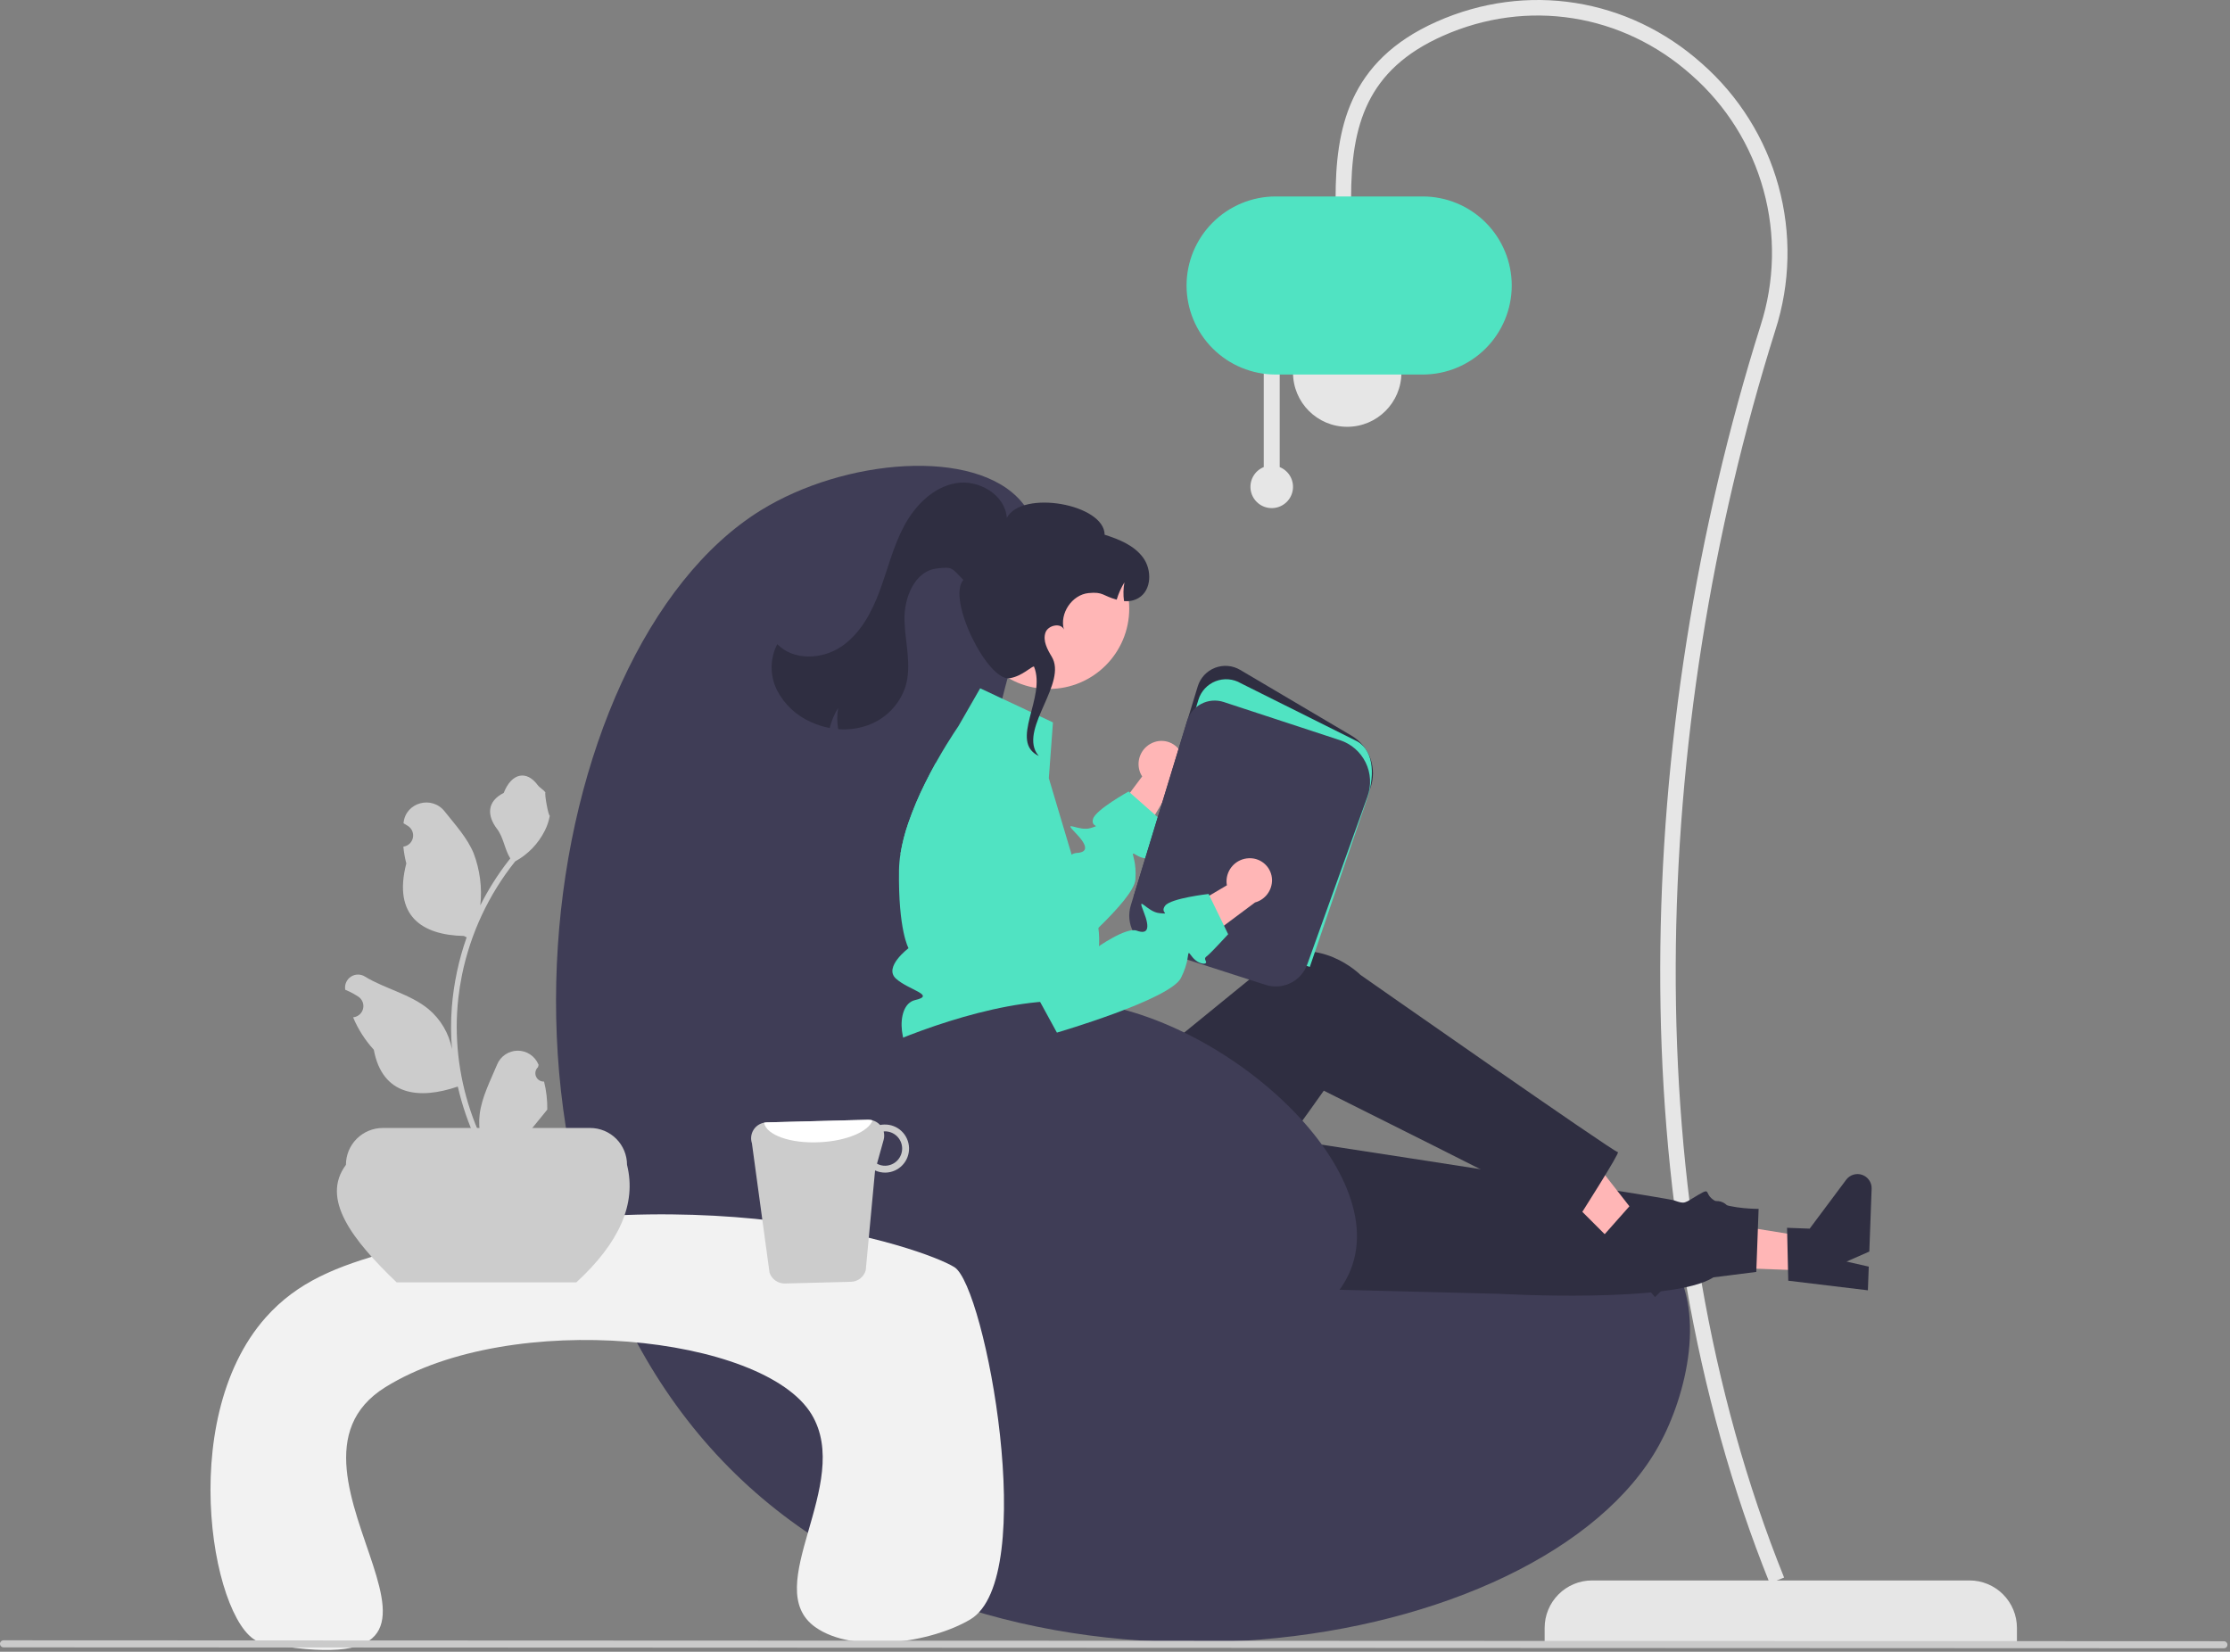 <svg 
   viewBox="0 0 752 557" 
   xmlns="http://www.w3.org/2000/svg">
   <rect x="0" y="0" width="752" height="557" fill="#808080" stroke="none"/>
   <g clip-path="url(#clip0_25_3)">
      <path
         d="M680.151 553.838H520.885V548.95C520.885 544.707 522.571 540.637 525.571 537.637C528.572 534.636 532.642 532.95 536.885 532.95H664.151C668.394 532.95 672.464 534.636 675.464 537.637C678.465 540.637 680.151 544.707 680.151 548.95V553.838Z"
         fill="#E6E6E6" />
      <path
         d="M596.791 533.925L601.634 531.975C550.957 406.186 555.839 247.493 598.678 111.362C603.766 95.589 604.133 78.673 599.733 62.694C595.334 46.716 586.359 32.372 573.913 21.427C549.049 -0.761 514.769 -6.167 484.446 7.319C454.516 20.633 450.39 43.824 450.39 66.902H455.612C455.612 42.268 460.877 23.519 486.569 12.091C514.988 -0.548 547.123 4.521 570.436 25.324C582.126 35.603 590.556 49.076 594.688 64.083C598.821 79.091 598.476 94.979 593.697 109.794C550.364 247.496 545.768 407.28 596.791 533.925Z"
         fill="#E6E6E6" />
      <path
         d="M454.307 143.924C464.4 143.924 472.583 135.742 472.583 125.648C472.583 115.554 464.4 107.372 454.307 107.372C444.213 107.372 436.03 115.554 436.03 125.648C436.03 135.742 444.213 143.924 454.307 143.924Z"
         fill="#E6E6E6" />
      <path
         d="M426.159 157.509V122.88H431.544V157.509C433.089 158.134 434.368 159.276 435.162 160.741C435.957 162.205 436.217 163.9 435.899 165.536C435.581 167.171 434.704 168.645 433.418 169.705C432.132 170.765 430.518 171.344 428.852 171.344C427.186 171.344 425.571 170.765 424.286 169.705C423 168.645 422.123 167.171 421.804 165.536C421.486 163.9 421.747 162.205 422.541 160.741C423.336 159.276 424.615 158.134 426.159 157.509Z"
         fill="#E6E6E6" />
      <path
         d="M400.13 96.275C400.139 88.314 403.306 80.683 408.935 75.054C414.563 69.425 422.195 66.258 430.156 66.249H479.763C487.726 66.249 495.363 69.413 500.994 75.044C506.625 80.675 509.789 88.312 509.789 96.275C509.789 104.238 506.625 111.875 500.994 117.506C495.363 123.137 487.726 126.3 479.763 126.3H430.156C422.195 126.291 414.563 123.125 408.935 117.496C403.306 111.867 400.139 104.235 400.13 96.275Z"
         fill="#50E3C2" />
      <path
         d="M330.236 282.212C335.216 218.489 360.682 188.128 344.376 169.089C328.757 150.851 284.759 154.619 256.504 172.119C180.291 219.321 152.37 407.451 250.443 499.368C343.638 586.711 520.26 558.737 559.512 487.247C568.67 470.567 575.946 441.325 562.542 423.616C529.263 379.648 408.271 459.285 354.476 409.475C322.596 379.956 327.502 317.183 330.236 282.212Z"
         fill="#3F3D56" />
      <path
         d="M388.493 250.554C386.642 251.406 385.196 252.946 384.463 254.847C383.731 256.748 383.769 258.86 384.569 260.734C384.738 261.112 384.938 261.476 385.166 261.821L368.808 283.663L376.971 295.863L396.145 263.52C397.503 262.46 398.473 260.981 398.902 259.313C399.331 257.644 399.196 255.881 398.518 254.297C398.123 253.4 397.556 252.589 396.848 251.911C396.14 251.233 395.305 250.701 394.392 250.345C393.478 249.99 392.503 249.818 391.523 249.839C390.543 249.86 389.577 250.074 388.68 250.469C388.617 250.497 388.555 250.525 388.493 250.554Z"
         fill="#FFB6B6" />
      <path
         d="M388.48 288.213C389.551 289.162 386.581 290.334 383.44 288.485C382.541 287.95 382.157 287.728 382.056 287.869C381.804 288.223 383.278 290.829 382.884 296.616C382.642 300.07 376.905 306.565 370.39 312.898C361.583 321.463 351.341 329.725 351.341 329.725L347.746 326.846L310.041 296.616L303.678 287.809C304.261 284.33 305.136 280.908 306.294 277.577C307.889 272.966 309.786 268.465 311.97 264.103C313.142 261.73 314.344 259.467 315.495 257.387L335.696 279.648L352.624 298.293C352.624 298.293 357.553 290.354 361.371 288.192C361.858 287.881 362.412 287.691 362.987 287.637C366.845 287.455 367.077 285.354 362.603 280.779C358.129 276.203 363.775 280.476 367.754 279.244C371.734 278.011 367.754 279.244 368.593 276.163C369.431 273.082 380.592 266.901 380.592 266.901L381.056 267.315L389.49 274.759L391.904 276.89C391.904 276.89 389.268 284.122 388.541 285.647C387.813 287.172 387.419 287.253 388.48 288.213Z"
         fill="#50E3C2" />
      <path d="M610.804 428.521L611.215 417.38L568.439 410.493L567.832 426.935L610.804 428.521Z" fill="#FFB6B6" />
      <path
         d="M603.039 431.875L602.633 414.037L610.259 414.319L622.57 397.828C623.178 397.014 624.031 396.415 625.003 396.119C625.975 395.823 627.017 395.846 627.975 396.184C628.934 396.522 629.759 397.158 630.331 397.998C630.903 398.838 631.191 399.84 631.153 400.855L630.372 422.045L622.694 425.419L630.184 427.124L629.889 435.113L603.039 431.875Z"
         fill="#2F2E41" />
      <path
         d="M370.055 432.858L505.543 436.294C505.543 436.294 564.051 439.673 577.779 430.743L592.255 428.916L593.039 407.652C593.039 407.652 584.187 407.717 579.098 405.346C574.008 402.974 577.545 400.073 572.693 402.926C567.84 405.779 568.353 406.122 564.601 404.811C560.85 403.5 388.806 377.276 388.806 377.276L370.055 432.858Z"
         fill="#2F2E41" />
      <path d="M548.592 423.631L556.471 415.744L529.796 381.601L518.168 393.243L548.592 423.631Z" fill="#FFB6B6" />
      <path
         d="M540.619 416.769L552.453 403.416L557.852 408.809L578.093 405.093C579.093 404.91 580.125 405.05 581.039 405.495C581.953 405.939 582.701 406.664 583.174 407.564C583.647 408.464 583.819 409.491 583.667 410.496C583.515 411.501 583.045 412.431 582.326 413.15L567.341 428.152L559.418 425.404L563.75 431.748L558.1 437.405L540.619 416.769Z"
         fill="#2F2E41" />
      <path
         d="M316.601 358.656L317.948 389.967C319.533 426.826 360.126 449.135 391.602 429.89C392.182 429.535 392.764 429.168 393.348 428.788C393.348 428.788 405.281 425.583 404.919 420.508C404.557 415.433 407.472 412.963 410.052 414.347C412.631 415.731 446.409 367.795 446.409 367.795C446.409 367.795 516.587 402.801 532.069 411.042C532.069 411.042 546.625 388.283 545.569 388.521C544.514 388.76 458.75 328.733 458.75 328.733C458.75 328.733 444.778 314.593 427.447 323.929C427.086 325.3 427.394 325.348 427.394 325.348L370.142 372L362.052 356.637L316.601 358.656Z"
         fill="#2F2E41" />
      <path
         d="M370.582 319.513C370.474 320.96 370.268 322.397 369.966 323.816C369.554 325.87 368.889 327.865 367.987 329.755C367.987 329.755 367.986 331.866 363.946 338.936C359.906 346.006 364.956 342.976 367.987 348.228C371.017 353.47 367.986 351.056 364.623 354.43C363.655 355.412 362.967 356.635 362.631 357.972C362.296 359.31 362.324 360.713 362.714 362.035C362.714 362.035 319.323 362.066 311.243 359.036C303.163 356.006 301.325 338.936 308.567 337.249C315.798 335.563 306.375 333.886 302.123 329.997C297.87 326.109 306.375 319.746 306.375 319.746C306.375 319.746 302.87 313.696 303.163 293.384C303.204 291.516 303.376 289.653 303.678 287.809C304.261 284.331 305.136 280.908 306.294 277.577C307.889 272.966 309.786 268.466 311.97 264.103C313.142 261.73 314.344 259.467 315.495 257.387C315.677 257.063 315.849 256.75 316.031 256.437C318.222 252.559 320.222 249.387 321.545 247.357C322.565 245.781 323.182 244.893 323.182 244.893L330.535 232.106L355.078 243.61L353.684 262.427L357.916 276.617L359.866 283.152L361.371 288.192L363.694 296C363.694 296 363.057 296.03 363.815 297.071C367.304 301.709 369.565 307.153 370.39 312.898C370.681 315.09 370.745 317.307 370.582 319.513Z"
         fill="#50E3C2" />
      <path
         d="M441.461 321.541L441.001 321.392L382.257 302.476L403.904 231.459C404.335 230.045 405.081 228.747 406.087 227.663C407.092 226.579 408.331 225.738 409.709 225.202C411.087 224.667 412.568 224.451 414.042 224.572C415.515 224.692 416.942 225.145 418.215 225.897L455.755 248.076C458.727 249.83 460.987 252.572 462.142 255.823C463.297 259.075 463.273 262.629 462.074 265.864L441.461 321.541Z"
         fill="#2F2E41" />
      <path
         d="M441.7 326.056L382.483 306.987L404.13 235.97C404.561 234.556 405.308 233.258 406.313 232.174C407.319 231.091 408.557 230.249 409.935 229.714C411.313 229.178 412.795 228.962 414.268 229.083C415.742 229.203 417.169 229.656 418.442 230.408L457.774 250.046C463.683 253.536 463.545 262.569 460.801 269.981L441.7 326.056Z"
         fill="#50E3C2" />
      <path
         d="M435.771 331.196C434.408 331.965 432.899 332.443 431.341 332.598C429.783 332.753 428.21 332.582 426.721 332.096L388.871 319.907C385.967 318.958 383.549 316.912 382.134 314.204C380.719 311.497 380.418 308.343 381.297 305.417L400.273 243.162C400.652 241.919 401.276 240.763 402.107 239.764C402.939 238.764 403.962 237.941 405.116 237.342C406.27 236.743 407.532 236.38 408.828 236.275C410.124 236.17 411.428 236.325 412.663 236.731L451.887 249.61C453.756 250.224 455.483 251.205 456.967 252.498C458.45 253.79 459.659 255.366 460.522 257.133C461.386 258.901 461.887 260.823 461.995 262.787C462.103 264.751 461.817 266.717 461.153 268.569L440.863 325.134C439.952 327.702 438.144 329.855 435.771 331.196Z"
         fill="#3F3D56" />
      <path
         d="M353.691 232.324C368.663 232.324 380.801 220.186 380.801 205.214C380.801 190.241 368.663 178.104 353.691 178.104C338.718 178.104 326.581 190.241 326.581 205.214C326.581 220.186 338.718 232.324 353.691 232.324Z"
         fill="#FFB6B6" />
      <path
         d="M262.017 232.732C264.505 237.555 268.584 241.368 273.563 243.526C275.55 244.431 277.639 245.092 279.785 245.495C280.392 243.089 281.363 240.791 282.664 238.679C282.231 241.059 282.231 243.498 282.664 245.879C285.934 246.146 289.223 245.738 292.327 244.679C295.376 243.642 298.142 241.909 300.404 239.617C302.667 237.325 304.364 234.537 305.361 231.475C307.521 224.289 305.195 216.614 305.011 209.113C304.823 201.611 308.385 192.639 315.832 191.711C321.503 191.003 320.802 191.553 324.877 195.559C319.177 201.891 333.073 229.936 340.529 228.697C344.745 227.996 347.847 224.649 348.681 224.765C352.951 235.221 340.107 250.051 350.294 254.919L349.538 253.919C344.206 245.111 359.983 230.233 354.651 221.425C353.165 218.961 351.619 216.072 352.539 213.346C353.412 210.754 357.832 209.934 358.765 212.293C357.249 206.887 361.481 200.541 367.102 199.989C372.096 199.496 371.808 200.92 376.57 202.218C377.178 200.167 378.055 198.205 379.177 196.384C378.798 198.462 378.751 200.587 379.039 202.68C380.756 202.885 382.493 202.517 383.98 201.634C388.377 198.998 388.508 192.194 385.487 188.053C382.461 183.911 377.393 181.866 372.503 180.318C372.458 169.977 344.631 165.026 339.513 174.641C338.987 166.856 330.063 161.612 322.375 162.934C314.688 164.257 308.623 170.421 304.925 177.291C301.229 184.157 299.393 191.844 296.687 199.156C293.981 206.469 290.112 213.76 283.631 218.099C277.152 222.432 267.522 222.826 262.112 217.209C260.878 219.608 260.226 222.263 260.21 224.96C260.193 227.657 260.813 230.319 262.017 232.732Z"
         fill="#2F2E41" />
      <path
         d="M289.834 356.705C290.395 356.256 291.004 355.871 291.649 355.556C302.026 350.391 334.295 336.986 359.526 337.536C408.074 338.594 469.858 392.173 455.479 428.153C444.538 455.531 390.143 471.107 350.436 458.649C294.81 441.196 272.854 370.244 289.834 356.705Z"
         fill="#3F3D56" />
      <path
         d="M88.292 553.941C72.428 550.948 58.386 479.48 89.597 444.282C100.29 432.223 113.629 426.974 131.372 422.09C233.493 393.975 311.383 420.769 321.85 427.311C332.294 433.839 350.602 532.187 327.19 546.108C314.017 553.941 287.908 557.857 274.972 548.719C255.937 535.273 287.887 500.395 273.666 476.919C257.529 450.278 172.552 441.304 129.948 467.78C84.494 496.028 178.25 570.912 88.292 553.941Z"
         fill="#F2F2F2" />
      <path
         d="M194.353 432.43H133.749C118.788 418.092 108.091 404.274 116.655 392.804C116.655 389.507 117.965 386.345 120.296 384.014C122.628 381.682 125.79 380.373 129.087 380.373H199.015C202.312 380.373 205.474 381.682 207.805 384.014C210.137 386.345 211.446 389.507 211.446 392.804C214.707 405.874 208.882 419.084 194.353 432.43Z"
         fill="#CCCCCC" />
      <path
         d="M183.469 364.722C182.894 364.749 182.325 364.598 181.838 364.29C181.352 363.982 180.972 363.532 180.75 363.001C180.528 362.47 180.474 361.883 180.597 361.321C180.719 360.758 181.012 360.247 181.434 359.856L181.627 359.092C181.601 359.03 181.576 358.969 181.55 358.908C180.971 357.54 180 356.373 178.76 355.555C177.52 354.736 176.066 354.303 174.58 354.308C173.094 354.314 171.643 354.758 170.409 355.586C169.175 356.413 168.213 357.587 167.643 358.96C165.369 364.438 162.473 369.925 161.76 375.717C161.446 378.278 161.579 380.873 162.152 383.388C156.809 371.735 154.035 359.069 154.017 346.249C154.016 343.032 154.195 339.818 154.553 336.621C154.848 334 155.259 331.398 155.783 328.815C158.647 314.797 164.794 301.658 173.721 290.477C178.042 288.12 181.536 284.494 183.733 280.09C184.529 278.507 185.092 276.816 185.403 275.072C184.916 275.136 183.566 267.713 183.933 267.257C183.254 266.227 182.038 265.714 181.296 264.709C177.607 259.706 172.524 260.58 169.87 267.377C164.202 270.238 164.147 274.983 167.625 279.547C169.838 282.45 170.142 286.378 172.084 289.486C171.884 289.742 171.676 289.99 171.476 290.245C167.825 294.941 164.642 299.983 161.974 305.299C162.623 299.343 161.848 293.319 159.715 287.721C157.552 282.503 153.498 278.109 149.929 273.599C145.641 268.182 136.848 270.546 136.093 277.413C136.085 277.48 136.078 277.546 136.071 277.613C136.602 277.912 137.121 278.229 137.628 278.565C138.266 278.992 138.761 279.601 139.047 280.313C139.333 281.025 139.397 281.806 139.231 282.555C139.065 283.305 138.677 283.986 138.117 284.511C137.557 285.035 136.851 285.378 136.093 285.495L136.015 285.507C136.204 287.418 136.538 289.312 137.014 291.172C132.435 308.882 142.322 315.333 156.439 315.623C156.75 315.782 157.054 315.942 157.366 316.094C154.685 323.691 153.004 331.603 152.364 339.633C152.001 344.371 152.023 349.13 152.427 353.864L152.403 353.696C151.381 348.432 148.572 343.682 144.453 340.249C138.335 335.223 129.691 333.372 123.091 329.332C122.389 328.882 121.573 328.641 120.74 328.639C119.906 328.637 119.089 328.874 118.386 329.321C117.682 329.768 117.121 330.406 116.768 331.162C116.416 331.917 116.287 332.758 116.396 333.584C116.405 333.643 116.414 333.702 116.423 333.761C117.407 334.161 118.365 334.623 119.292 335.143C119.822 335.442 120.341 335.759 120.849 336.095C121.487 336.522 121.981 337.131 122.267 337.843C122.553 338.555 122.617 339.336 122.451 340.085C122.285 340.834 121.897 341.516 121.337 342.041C120.777 342.565 120.072 342.908 119.314 343.025L119.236 343.037C119.18 343.045 119.132 343.053 119.076 343.061C120.757 347.075 123.117 350.77 126.052 353.984C128.915 369.444 141.214 370.911 154.369 366.409H154.377C155.821 372.681 157.912 378.787 160.618 384.627H182.91C182.99 384.379 183.062 384.123 183.134 383.875C181.071 384.005 178.999 383.882 176.966 383.508C178.62 381.478 180.274 379.433 181.928 377.403C181.964 377.365 181.999 377.325 182.031 377.283C182.87 376.245 183.717 375.214 184.556 374.175L184.557 374.174C184.602 370.99 184.235 367.813 183.469 364.722Z"
         fill="#CCCCCC" />
      <path
         d="M259.505 429.183C259.875 430.259 260.577 431.191 261.509 431.844C262.441 432.497 263.556 432.838 264.694 432.818L286.927 432.245C288.074 432.223 289.182 431.83 290.087 431.126C290.991 430.421 291.644 429.443 291.947 428.337L295.093 394.695C296.209 395.2 297.424 395.45 298.649 395.425C300.799 395.371 302.839 394.466 304.321 392.908C305.803 391.349 306.605 389.266 306.551 387.116C306.497 384.967 305.592 382.926 304.033 381.445C302.475 379.963 300.392 379.16 298.242 379.214C297.753 379.213 297.264 379.264 296.785 379.366C296.265 378.802 295.632 378.354 294.927 378.05C294.223 377.746 293.462 377.593 292.695 377.601L258.496 378.484C258.212 378.495 257.93 378.53 257.652 378.589C256.902 378.729 256.191 379.027 255.566 379.465C254.941 379.903 254.417 380.47 254.03 381.127C253.642 381.784 253.4 382.516 253.32 383.275C253.239 384.034 253.322 384.801 253.562 385.525L259.505 429.183ZM295.738 392.41L297.977 384.393C298.231 383.467 298.237 382.49 297.994 381.561C298.102 381.561 298.198 381.51 298.307 381.509C299.842 381.478 301.326 382.056 302.435 383.118C303.545 384.179 304.187 385.637 304.223 387.172C304.259 388.707 303.685 390.193 302.627 391.305C301.569 392.417 300.113 393.065 298.578 393.105C297.586 393.136 296.604 392.896 295.738 392.41Z"
         fill="#CCCCCC" />
      <path
         d="M257.652 378.589C258.381 382.755 266.572 385.684 276.422 385.175C285.48 384.757 292.886 381.577 294.243 377.807C293.741 377.659 293.218 377.589 292.695 377.601L258.496 378.484C258.212 378.495 257.93 378.53 257.652 378.589Z"
         fill="white" />
      <path
         d="M1.191 555.518L749.941 555.825C750.256 555.825 750.559 555.7 750.783 555.477C751.006 555.253 751.131 554.95 751.131 554.635C751.131 554.319 751.006 554.016 750.783 553.793C750.559 553.569 750.256 553.444 749.941 553.444L1.191 553.137C0.875 553.137 0.572 553.262 0.349 553.485C0.125 553.709 0 554.012 0 554.327C0 554.643 0.125 554.946 0.349 555.169C0.572 555.393 0.875 555.518 1.191 555.518Z"
         fill="#CACACA" />
      <path
         d="M421.141 289.414C419.105 289.488 417.178 290.354 415.771 291.827C414.363 293.3 413.586 295.265 413.605 297.302C413.615 297.716 413.66 298.129 413.738 298.535L390.24 312.409L393.084 326.809L423.219 304.324C424.881 303.869 426.344 302.876 427.382 301.501C428.42 300.126 428.974 298.446 428.956 296.723C428.937 295.743 428.725 294.776 428.332 293.878C427.939 292.98 427.373 292.168 426.666 291.489C425.96 290.809 425.126 290.276 424.213 289.919C423.301 289.561 422.326 289.387 421.346 289.407C421.278 289.408 421.209 289.41 421.141 289.414Z"
         fill="#FFB6B6" />
      <path
         d="M401.892 322.486C401.263 321.644 400.993 321.292 400.85 321.389C400.482 321.611 400.836 324.586 398.248 329.771C394.605 337.056 356.404 348.214 356.404 348.214L351.701 339.603L331.013 301.763L323.882 271.434C323.633 270.376 323.512 269.292 323.522 268.206C329.879 263.732 336.631 259.846 343.693 256.595C346.515 258.196 348.666 260.759 349.753 263.816L363.994 303.745L369.677 319.687C369.677 319.687 379.701 312.519 383.337 313.835C386.967 315.159 387.999 313.302 385.626 307.36C383.253 301.417 386.815 307.534 390.959 307.923C395.113 308.318 390.959 307.923 392.921 305.401C394.883 302.88 407.566 301.461 407.566 301.461L407.835 302.023L412.75 312.134L414.157 315.039C414.157 315.039 408.947 320.692 407.69 321.819C406.427 322.954 406.036 322.875 406.655 324.168C407.265 325.455 404.075 325.397 401.892 322.486Z"
         fill="#50E3C2" />
   </g>
   <defs>
      <clipPath id="clip0_25_3">
         <rect width="751.131" height="556.415" fill="white" />
      </clipPath>
   </defs>
</svg>
